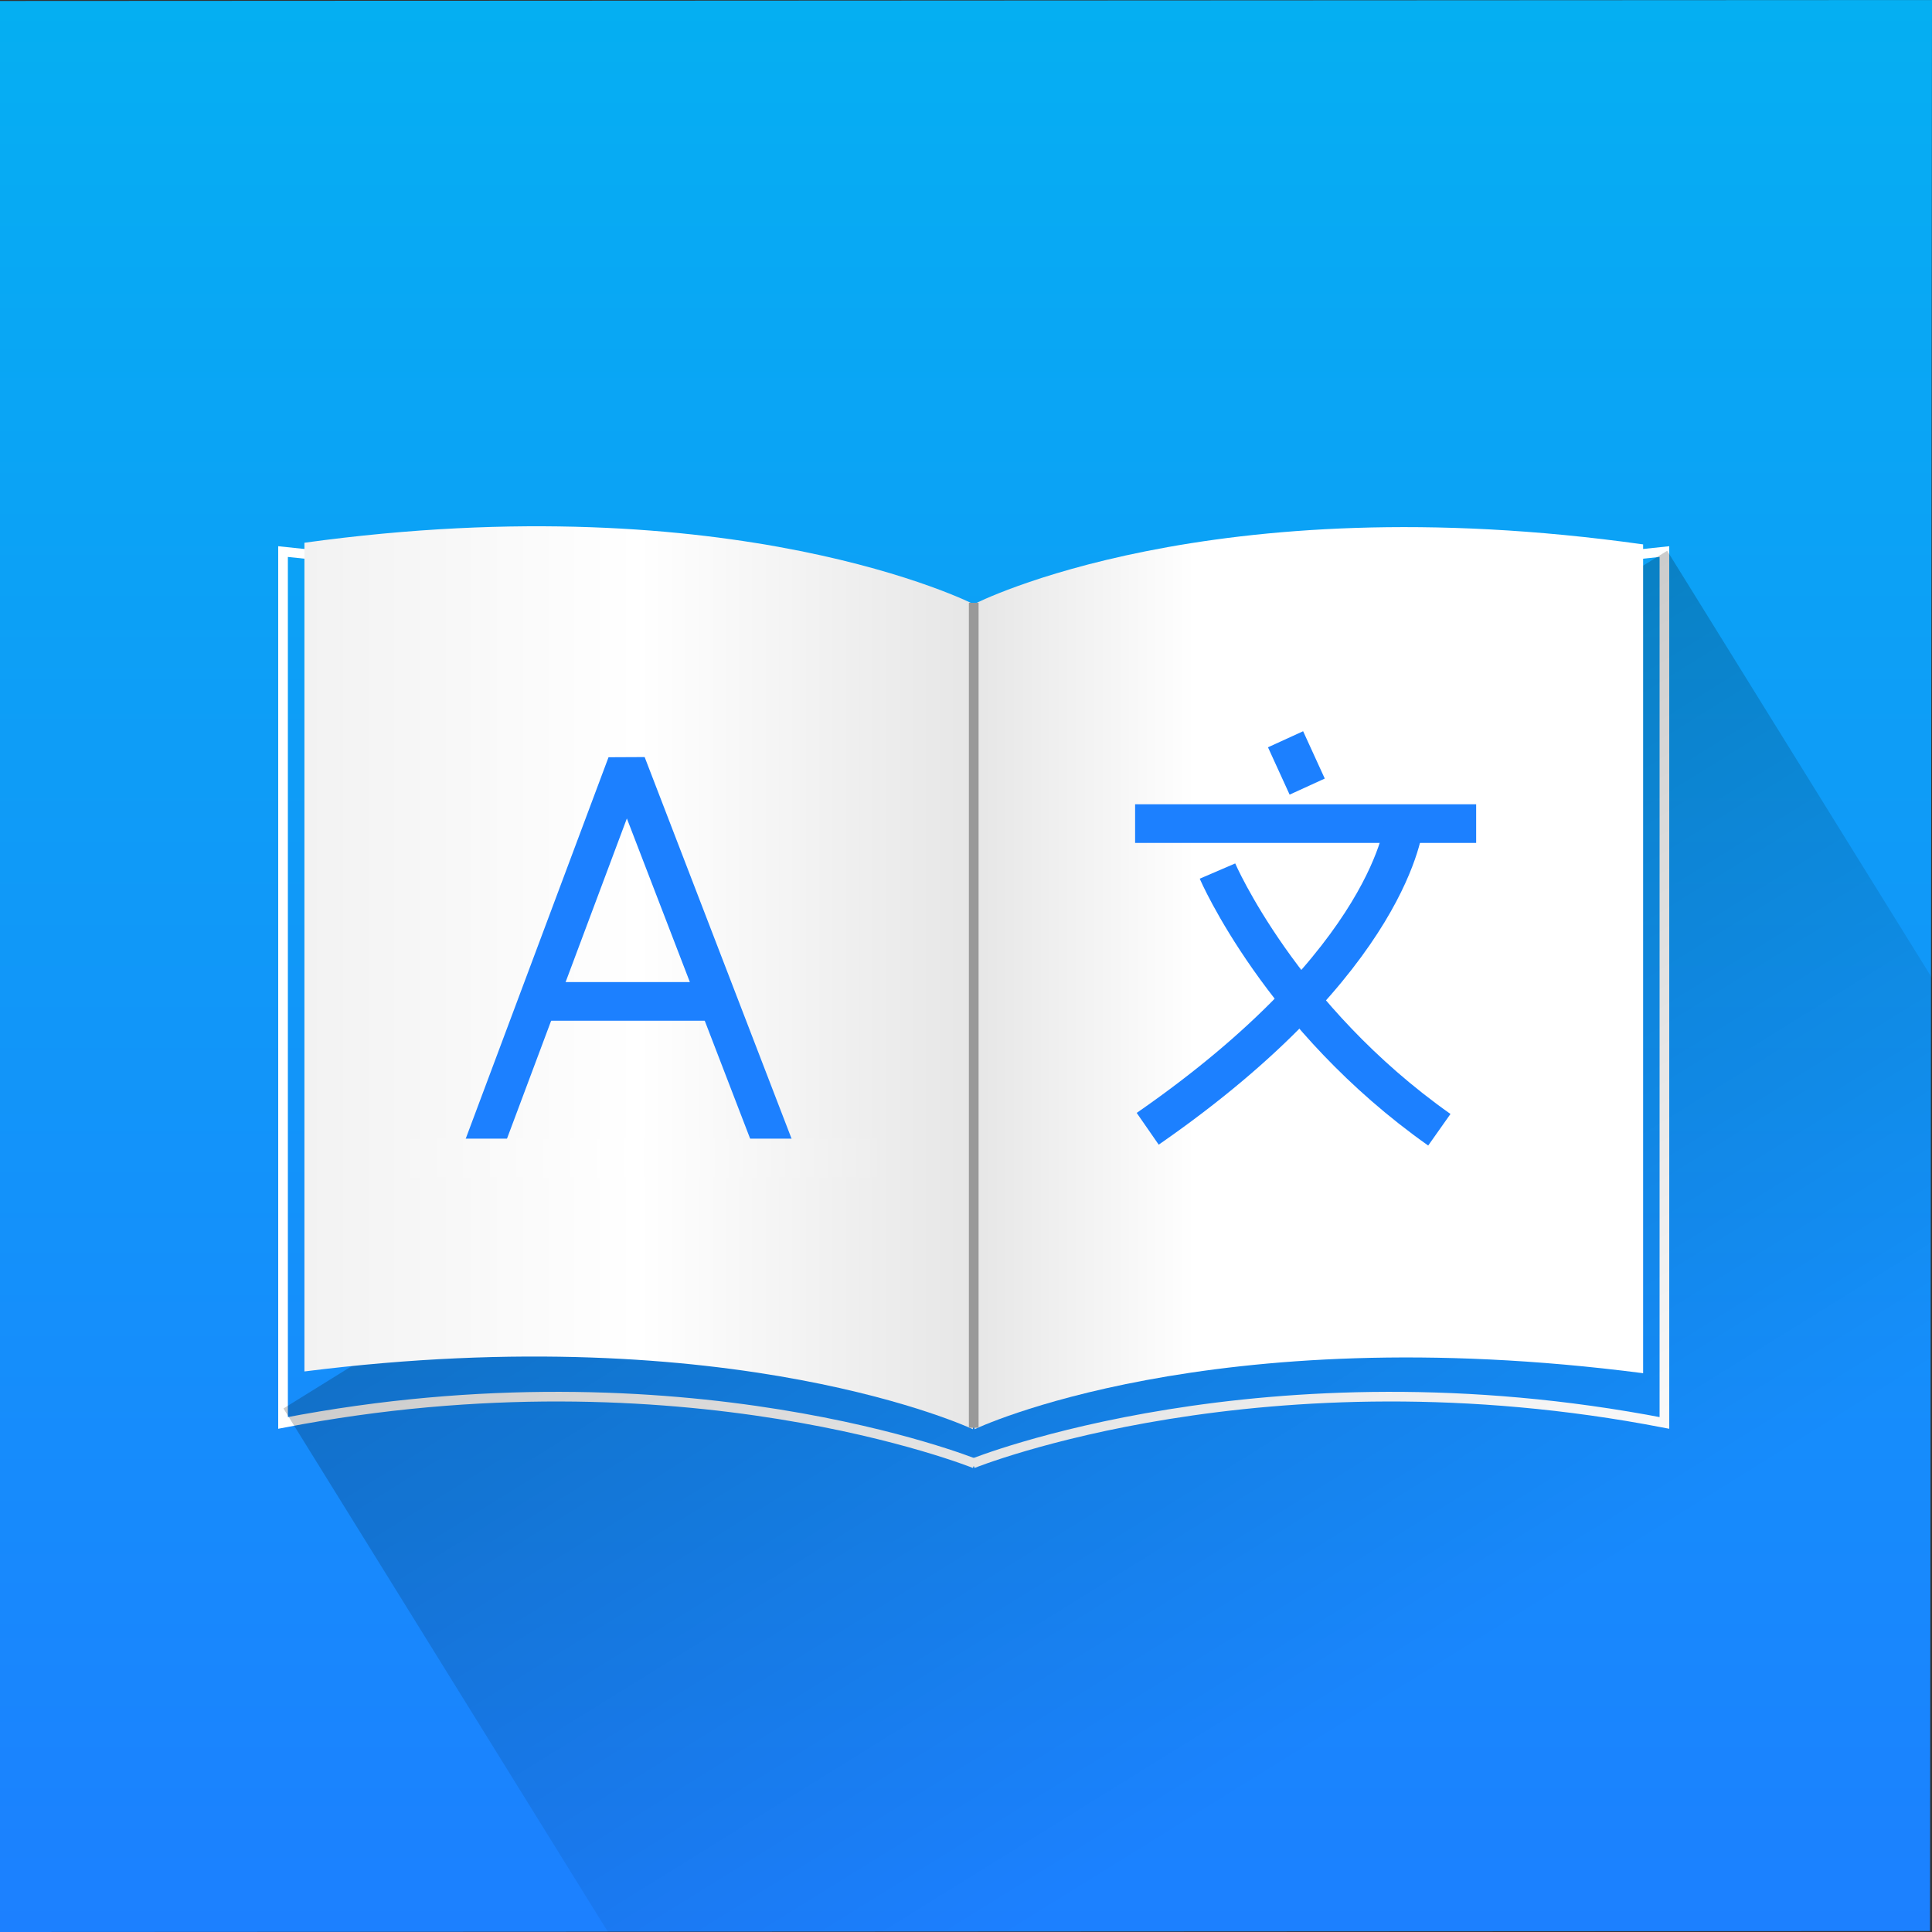 <svg xmlns="http://www.w3.org/2000/svg" xmlns:xlink="http://www.w3.org/1999/xlink" viewBox="0 0 1000 1000"><rect x="0" y="0" width="1000" height="1000" fill="#333333" stroke="none"/><defs><style>.cls-1{fill:url(#未命名的渐变_24);}.cls-10,.cls-2,.cls-7,.cls-9{fill:none;}.cls-2{stroke:#fff;}.cls-2,.cls-6,.cls-7{stroke-miterlimit:10;}.cls-2,.cls-6{stroke-width:5px;}.cls-3{fill:url(#未命名的渐变_28);}.cls-4{fill:url(#未命名的渐变_64);}.cls-5{fill:url(#未命名的渐变_91);}.cls-6{stroke:#999;fill:url(#未命名的渐变_91-2);}.cls-7,.cls-9{stroke:#1c80ff;}.cls-10,.cls-7,.cls-9{stroke-width:20px;}.cls-8{fill:#1c80ff;}.cls-10,.cls-9{stroke-linejoin:bevel;}.cls-10{stroke:url(#未命名的渐变_85);}</style><linearGradient id="未命名的渐变_24" x1="500" y1="1000" x2="500" gradientUnits="userSpaceOnUse"><stop offset="0" stop-color="#7f47dd"/><stop offset="0" stop-color="#1c80ff"/><stop offset="1" stop-color="#05aff2"/></linearGradient><linearGradient id="未命名的渐变_28" x1="282.31" y1="1090.55" x2="795.68" y2="1090.55" gradientTransform="matrix(0.7, 1.13, -1.37, 0.85, 1806.59, -740.64)" gradientUnits="userSpaceOnUse"><stop offset="0" stop-opacity="0.2"/><stop offset="0.63" stop-opacity="0"/></linearGradient><linearGradient id="未命名的渐变_64" x1="157.52" y1="506.08" x2="503.57" y2="506.08" gradientUnits="userSpaceOnUse"><stop offset="0" stop-color="#f2f2f2"/><stop offset="0.5" stop-color="#fff"/><stop offset="1" stop-color="#e6e6e6"/></linearGradient><linearGradient id="未命名的渐变_91" x1="504.43" y1="506.3" x2="850.48" y2="506.3" gradientUnits="userSpaceOnUse"><stop offset="0" stop-color="#e6e6e6"/><stop offset="0.33" stop-color="#fff"/><stop offset="0.69" stop-color="#fff"/><stop offset="1" stop-color="#fff"/></linearGradient><linearGradient id="未命名的渐变_91-2" x1="504" y1="525.5" x2="504" y2="525.5" xlink:href="#未命名的渐变_91"/><linearGradient id="未命名的渐变_85" x1="205.17" y1="599.36" x2="454.09" y2="599.36" gradientUnits="userSpaceOnUse"><stop offset="0" stop-color="#f6f6f6"/><stop offset="0.5" stop-color="#fff"/><stop offset="1" stop-color="#eee"/></linearGradient></defs><title>画板 1ok</title><g id="背景"><polygon class="cls-1" points="999 999.5 0 1000 0 0.5 1000 0 999 999.5"/></g><g id="线框二"><path class="cls-2" d="M504.5,757.5s-151-61-358-21v-451l357.93,37.72"/><path class="cls-2" d="M503.5,757.5s151-61,358-21v-451L504.43,323.22"/></g><g id="书页"><polygon class="cls-3" points="1001 1001 315.63 1001.5 146.72 729.02 862.92 285.07 1000.5 507.01 1001 1001"/><path class="cls-4" d="M503.57,312.54V739.77s-123-58.1-346-29.91V280.92c223-30.76,346,31.62,346,31.62"/><path class="cls-5" d="M504.43,739.77s121.33-58.1,346.05-29V281.78c-224.72-31.62-346,30.76-346,30.76Z"/><line class="cls-6" x1="504" y1="312" x2="504" y2="739"/></g><g id="文字"><line class="cls-7" x1="665.4" y1="382.64" x2="676.6" y2="407.14"/><line class="cls-7" x1="587.53" y1="426.29" x2="764.06" y2="426.29"/><path class="cls-7" d="M726.81,426.21s-5.87,70.13-132.76,158.05"/><path class="cls-7" d="M630.16,450.86S662.78,526.72,745,584.76"/><polygon class="cls-8" points="240.82 590.02 314.97 391.95 333.67 391.86 409.93 589.94 391.26 597.12 315 399.05 333.7 398.96 259.55 597.03 240.82 590.02"/><line class="cls-9" x1="279.32" y1="518.33" x2="372.53" y2="518.33"/><line class="cls-10" x1="205.17" y1="599.36" x2="454.09" y2="599.36"/></g></svg>